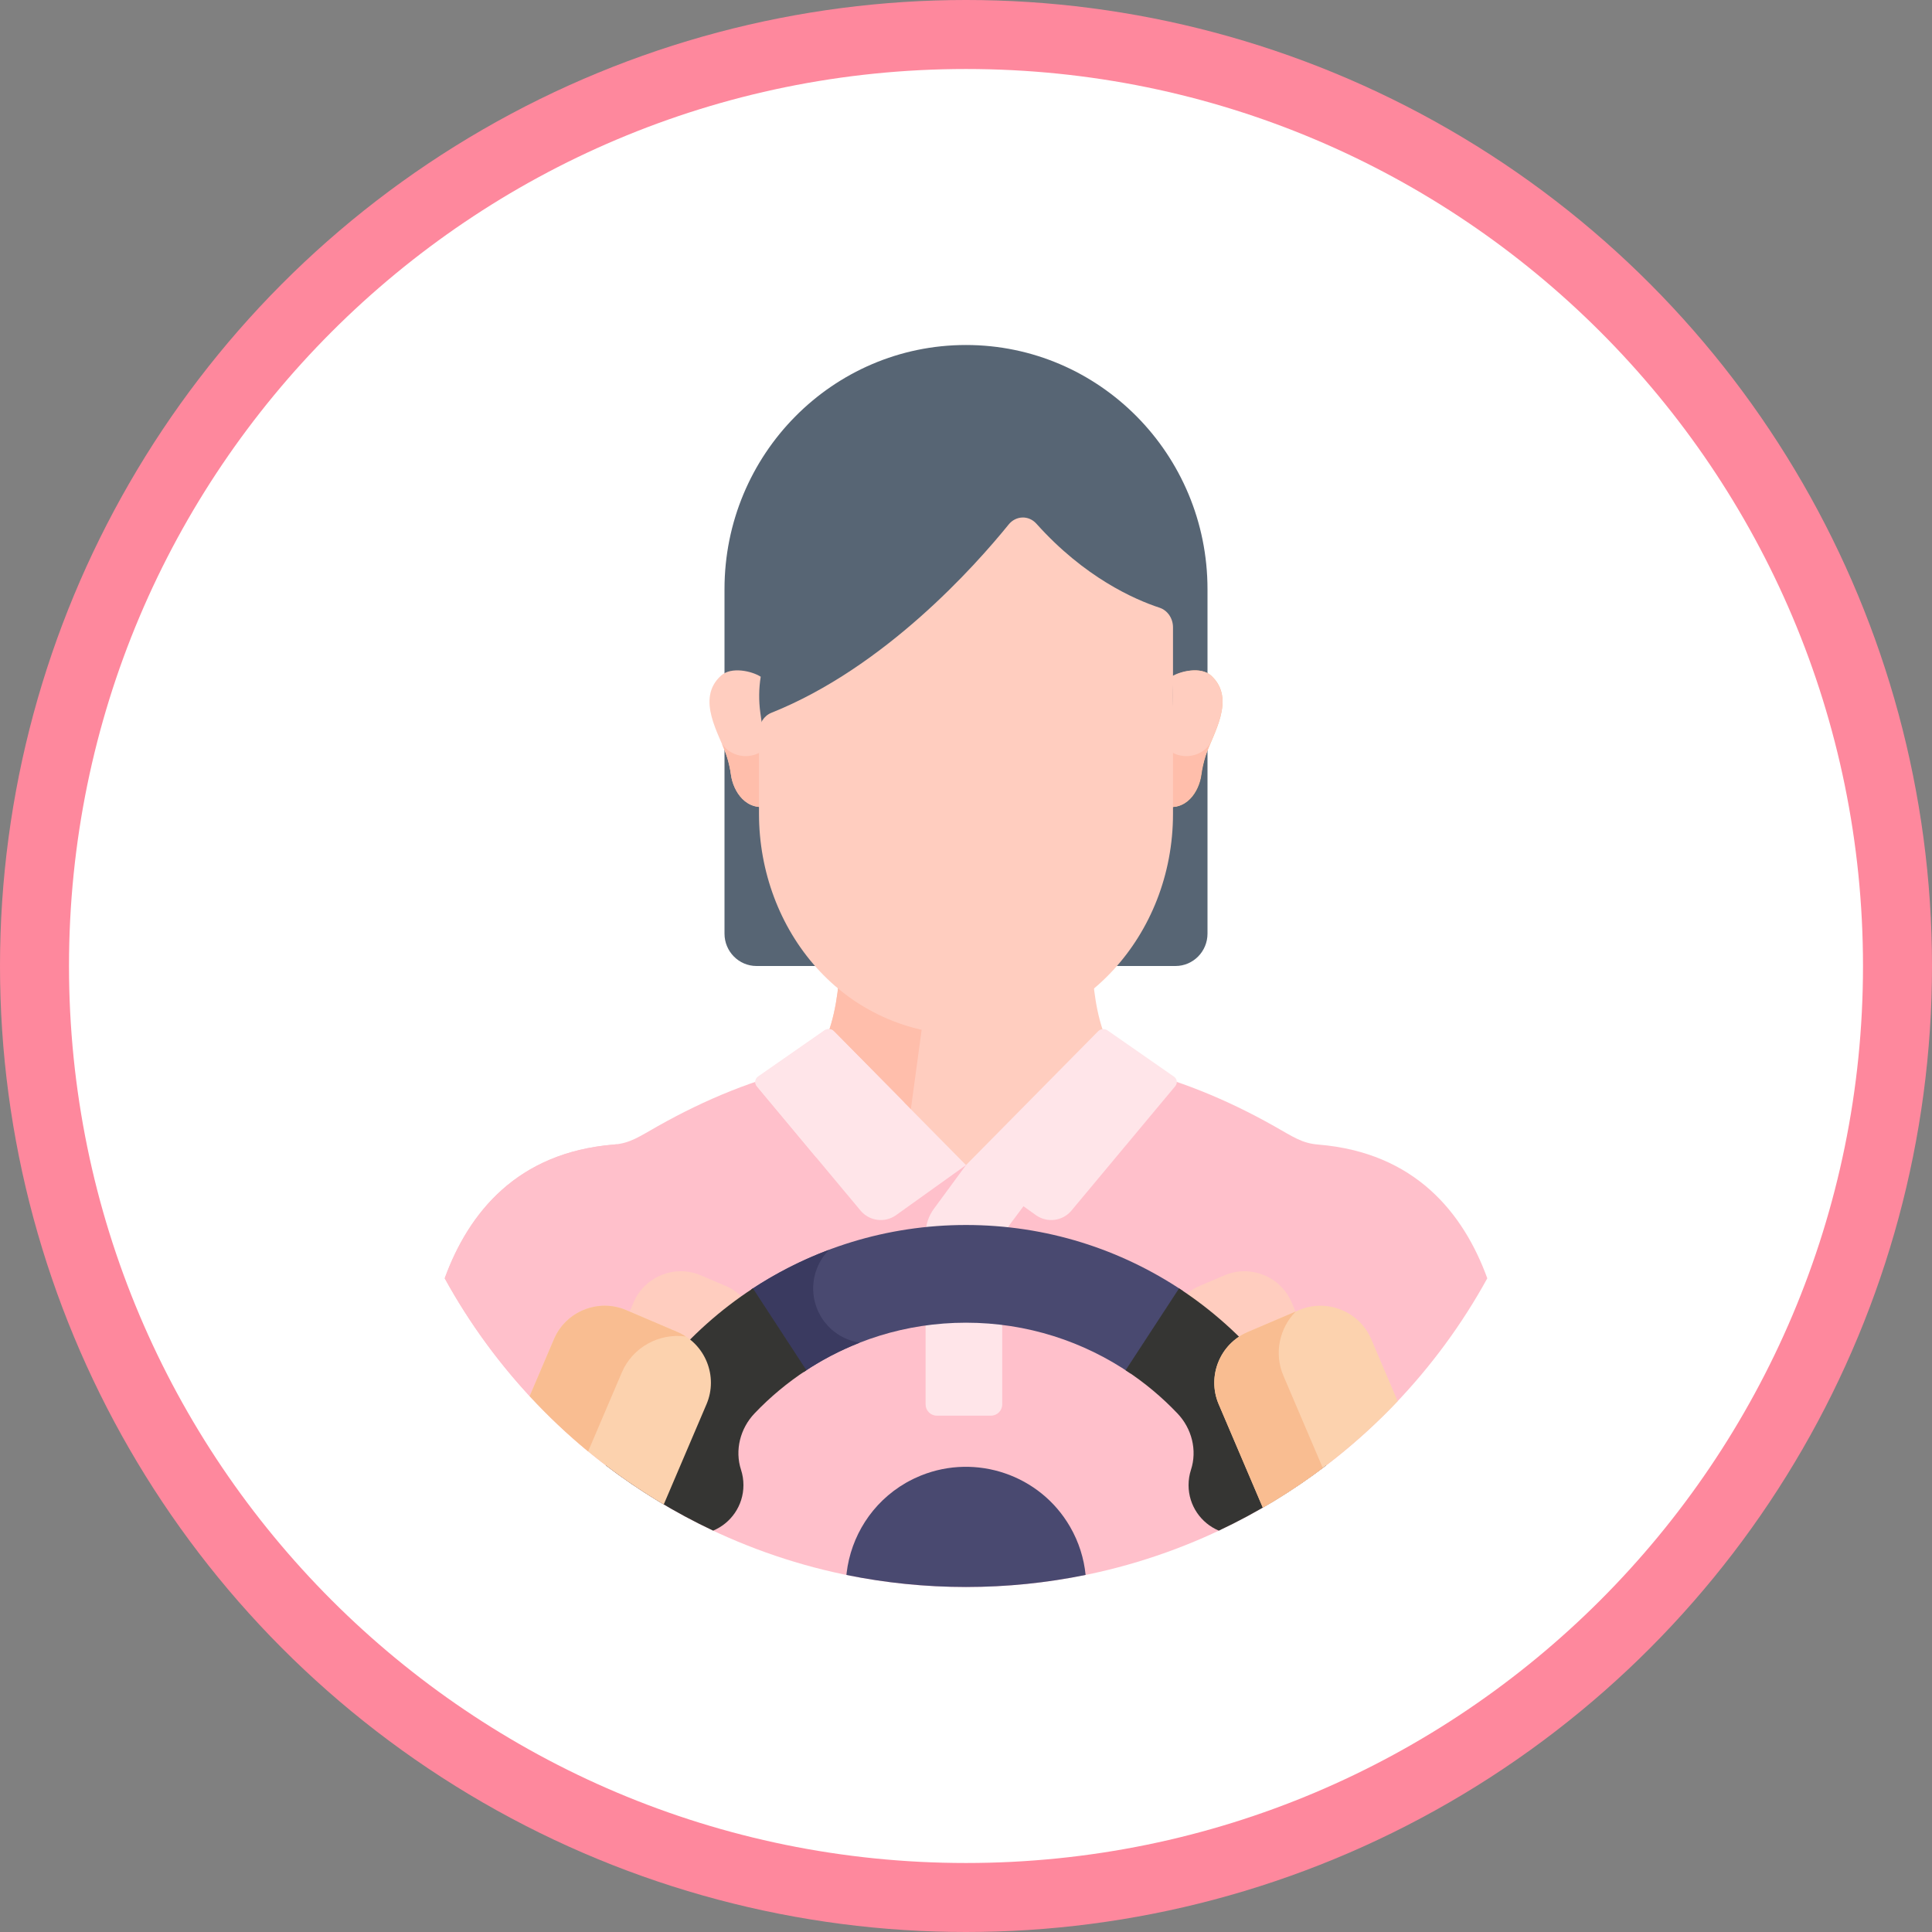 <svg width="56" height="56" viewBox="0 0 56 56" fill="none" xmlns="http://www.w3.org/2000/svg">
<rect x="0" y="0" width="56" height="56" fill="#808080" stroke="none"/>
<circle cx="28" cy="28" r="28" fill="#FE889D"/>
<path d="M28 54C42.359 54 54 42.359 54 28C54 13.641 42.359 2 28 2C13.641 2 2 13.641 2 28C2 42.359 13.641 54 28 54Z" fill="white"/>
<g clip-path="url(#clip0_6301_32227)">
<path d="M43.11 37.052C42.418 35.155 41.014 33.406 38.21 33.176C37.738 33.138 37.487 32.955 36.931 32.641C35.545 31.86 34.126 31.278 32.576 30.92C32.358 30.701 32.19 30.422 32.061 30.114L28 33.836L23.886 30.231C23.772 30.478 23.63 30.703 23.455 30.887C23.445 30.898 23.434 30.909 23.424 30.92C21.87 31.279 20.458 31.858 19.069 32.641C18.513 32.955 18.262 33.138 17.79 33.176C14.986 33.406 13.582 35.155 12.89 37.052C15.818 42.385 21.487 46 28 46C34.513 46 40.182 42.385 43.11 37.052Z" fill="#FFC0CB"/>
<path d="M31.657 27.932C31.287 28.362 30.9 28.722 30.529 29.009C29.808 29.57 28.917 29.874 28 29.874C27.083 29.874 26.192 29.57 25.471 29.009C25.1 28.722 24.713 28.362 24.343 27.932C24.32 28.618 24.216 29.519 23.886 30.231L28 33.836L32.061 30.114C31.772 29.422 31.679 28.581 31.657 27.932Z" fill="#FFCDBF"/>
<path d="M24.343 27.932C24.32 28.618 24.216 29.519 23.886 30.231L26.367 32.405L26.738 29.676C26.282 29.53 25.853 29.306 25.471 29.009C25.1 28.722 24.713 28.362 24.343 27.932Z" fill="#FFBEAB"/>
<path d="M12.89 37.052C13.592 38.329 14.45 39.508 15.44 40.562C15.589 36.344 17.236 33.949 17.885 33.166C17.854 33.17 17.823 33.174 17.79 33.176C14.986 33.406 13.582 35.155 12.89 37.052Z" fill="#FFC0CB"/>
<path d="M22.041 19.615L22.04 19.616L22.041 19.615Z" fill="#3A3A60"/>
<path d="M28 10C24.134 10 21 13.169 21 17.078C21 17.182 21 26.957 21 27.062C21 27.58 21.416 28 21.928 28C23.335 28 32.825 28 34.072 28C34.584 28 35 27.58 35 27.062C35 25.129 35 19.293 35 17.078C35 13.169 31.866 10 28 10Z" fill="#576574"/>
<path d="M35.107 19.583C34.813 19.314 34.229 19.451 33.976 19.615C34.031 19.96 34.034 20.313 33.987 20.661L33.688 22.833C33.688 23.008 33.683 23.18 33.673 23.349C34.4 23.568 34.761 22.915 34.822 22.467C34.848 22.274 34.891 22.084 34.95 21.899C35.144 21.295 35.842 20.257 35.107 19.583Z" fill="#F9BD91"/>
<path d="M35.101 19.583C34.802 19.314 34.208 19.451 33.95 19.615C34.007 19.96 34.01 20.313 33.961 20.661L33.658 22.833C33.658 23.008 33.652 23.18 33.642 23.349C34.382 23.568 34.749 22.915 34.811 22.467C34.838 22.274 34.882 22.084 34.942 21.899C35.139 21.295 35.849 20.257 35.101 19.583Z" fill="#FFCDBF"/>
<path d="M33.816 21.697L33.658 22.833C33.658 23.008 33.652 23.18 33.642 23.349C34.382 23.568 34.749 22.915 34.811 22.467C34.869 22.053 34.973 21.798 35.074 21.565C34.78 21.976 34.19 22.036 33.816 21.697Z" fill="#FFBEAB"/>
<path d="M20.9 19.583C21.198 19.314 21.793 19.451 22.05 19.615C21.994 19.96 21.991 20.313 22.039 20.661L22.343 22.833C22.343 23.008 22.349 23.18 22.359 23.349C21.619 23.568 21.251 22.915 21.189 22.467C21.163 22.274 21.119 22.084 21.059 21.899C20.862 21.295 20.152 20.257 20.9 19.583Z" fill="#FFCDBF"/>
<path d="M22.184 21.697L22.343 22.833C22.343 23.008 22.348 23.18 22.359 23.349C21.619 23.568 21.251 22.915 21.189 22.467C21.132 22.053 21.027 21.798 20.927 21.565C21.221 21.976 21.81 22.036 22.184 21.697Z" fill="#FFBEAB"/>
<path d="M33.611 17.615C32.875 17.373 31.432 16.734 30.042 15.181C29.815 14.927 29.444 14.946 29.236 15.203C28.262 16.406 25.642 19.348 22.358 20.661C22.143 20.748 22 20.97 22 21.219V23.591C22 26.939 24.421 30 28.085 30C31.347 30 34 27.125 34 23.591V18.184C34 17.922 33.842 17.692 33.611 17.615Z" fill="#FFCDBF"/>
<path d="M28.036 33.738L28 33.771L27.939 33.718L26.069 34.526L26.704 35.377C26.801 35.506 26.87 35.652 26.911 35.807L28.355 34.172L28.036 33.738Z" fill="#FFC0CB"/>
<path d="M24.172 29.893C24.099 29.818 23.982 29.807 23.896 29.867L21.987 31.197C21.888 31.265 21.869 31.404 21.946 31.497L24.943 35.089C25.199 35.396 25.649 35.453 25.974 35.221L28 33.771L24.172 29.893Z" fill="#FFE5E9"/>
<path d="M24.172 29.893C24.099 29.818 23.982 29.807 23.896 29.867L21.969 31.209C21.88 31.271 21.863 31.397 21.933 31.48L23.67 33.562C23.668 33.536 23.668 33.51 23.668 33.484C23.668 32.53 24.441 31.756 25.395 31.756C25.692 31.756 25.971 31.831 26.216 31.963L24.172 29.893Z" fill="#FFE5E9"/>
<path d="M28 33.771L27.071 35.035C26.914 35.248 26.829 35.506 26.829 35.771V40.707C26.829 40.888 26.976 41.034 27.156 41.034H28.723C28.903 41.034 29.05 40.888 29.05 40.707V36.202C29.05 35.933 29.137 35.672 29.297 35.457L29.933 34.607L28 33.771Z" fill="#FFE5E9"/>
<path d="M32.103 29.867C32.018 29.807 31.901 29.818 31.828 29.893L28 33.771L30.026 35.221C30.352 35.453 30.801 35.396 31.057 35.089L34.067 31.481C34.137 31.397 34.12 31.271 34.031 31.209L32.103 29.867Z" fill="#FFE5E9"/>
<path d="M36.813 40.067L36.093 40.374C35.342 40.694 34.466 40.342 34.145 39.591L33.988 39.221C33.667 38.47 34.02 37.594 34.771 37.273L35.49 36.966C36.241 36.646 37.118 36.998 37.438 37.749L37.596 38.119C37.916 38.87 37.564 39.746 36.813 40.067Z" fill="#FFCDBF"/>
<path d="M18.991 40.067L19.71 40.374C20.461 40.694 21.338 40.342 21.658 39.591L21.816 39.221C22.136 38.47 21.784 37.594 21.033 37.273L20.313 36.966C19.562 36.646 18.686 36.998 18.365 37.749L18.208 38.119C17.887 38.87 18.239 39.746 18.991 40.067Z" fill="#FFCDBF"/>
<path d="M23.292 39.77C24.638 38.866 26.257 38.339 28 38.339C29.77 38.339 31.413 38.884 32.771 39.813L34.287 37.418C32.49 36.211 30.327 35.507 28 35.507C25.7 35.507 23.561 36.195 21.777 37.375L23.292 39.77Z" fill="#494970"/>
<path d="M23.782 38.14C23.416 37.505 23.538 36.723 24.031 36.226C23.233 36.526 22.477 36.912 21.777 37.375L23.292 39.77C23.8 39.429 24.346 39.142 24.923 38.917C24.461 38.847 24.034 38.576 23.782 38.14Z" fill="#3A3A60"/>
<path d="M34.176 37.344L32.627 39.716C33.175 40.075 33.68 40.496 34.13 40.97C34.544 41.404 34.707 42.036 34.52 42.606C34.475 42.745 34.451 42.894 34.451 43.048C34.451 43.643 34.815 44.15 35.326 44.365C35.327 44.365 35.328 44.366 35.329 44.366C36.434 43.846 37.474 43.212 38.436 42.479C37.561 40.369 36.065 38.581 34.176 37.344Z" fill="#353533"/>
<path d="M17.564 42.479C18.526 43.212 19.566 43.846 20.671 44.366C20.672 44.366 20.672 44.366 20.673 44.365C21.185 44.151 21.549 43.642 21.549 43.048C21.549 42.893 21.525 42.745 21.48 42.606C21.293 42.036 21.456 41.404 21.869 40.97C22.32 40.496 22.825 40.075 23.373 39.716L21.824 37.344C19.935 38.581 18.439 40.369 17.564 42.479Z" fill="#353533"/>
<path d="M28 46C29.188 46 30.347 45.879 31.467 45.65C31.419 45.173 31.273 44.699 31.018 44.257C30.142 42.739 28.287 42.13 26.705 42.765C26.7 42.767 26.695 42.769 26.689 42.771C26.627 42.797 26.565 42.824 26.503 42.853C26.488 42.861 26.472 42.868 26.457 42.876C26.39 42.909 26.323 42.944 26.258 42.981C25.269 43.552 24.666 44.537 24.54 45.591C24.538 45.611 24.536 45.631 24.534 45.651C25.654 45.879 26.813 46 28 46Z" fill="#494970"/>
<path d="M37.654 37.974L36.165 38.61C35.358 38.954 34.98 39.895 35.324 40.701L36.604 43.701C38.053 42.863 39.369 41.821 40.512 40.613L39.745 38.815C39.401 38.009 38.46 37.631 37.654 37.974Z" fill="#FCD2AE"/>
<path d="M36.165 38.61C35.358 38.954 34.98 39.895 35.324 40.701L36.604 43.701C37.207 43.352 37.787 42.968 38.342 42.551L37.2 39.875C36.922 39.224 37.088 38.491 37.558 38.015L36.165 38.61Z" fill="#F9BD91"/>
<path d="M19.639 38.61L18.149 37.974C17.343 37.631 16.402 38.009 16.058 38.815L15.353 40.468C16.486 41.693 17.795 42.753 19.239 43.608L20.479 40.701C20.823 39.895 20.445 38.954 19.639 38.61Z" fill="#FCD2AE"/>
<path d="M18.149 37.974C17.343 37.631 16.402 38.009 16.058 38.815L15.353 40.468C15.881 41.039 16.447 41.575 17.047 42.07L18.023 39.784C18.339 39.042 19.115 38.633 19.879 38.74C19.803 38.691 19.724 38.646 19.639 38.61L18.149 37.974Z" fill="#F9BD91"/>
</g>
<defs>
<clipPath id="clip0_6301_32227">
<rect width="36" height="36" fill="white" transform="translate(10 10)"/>
</clipPath>
</defs>
</svg>
